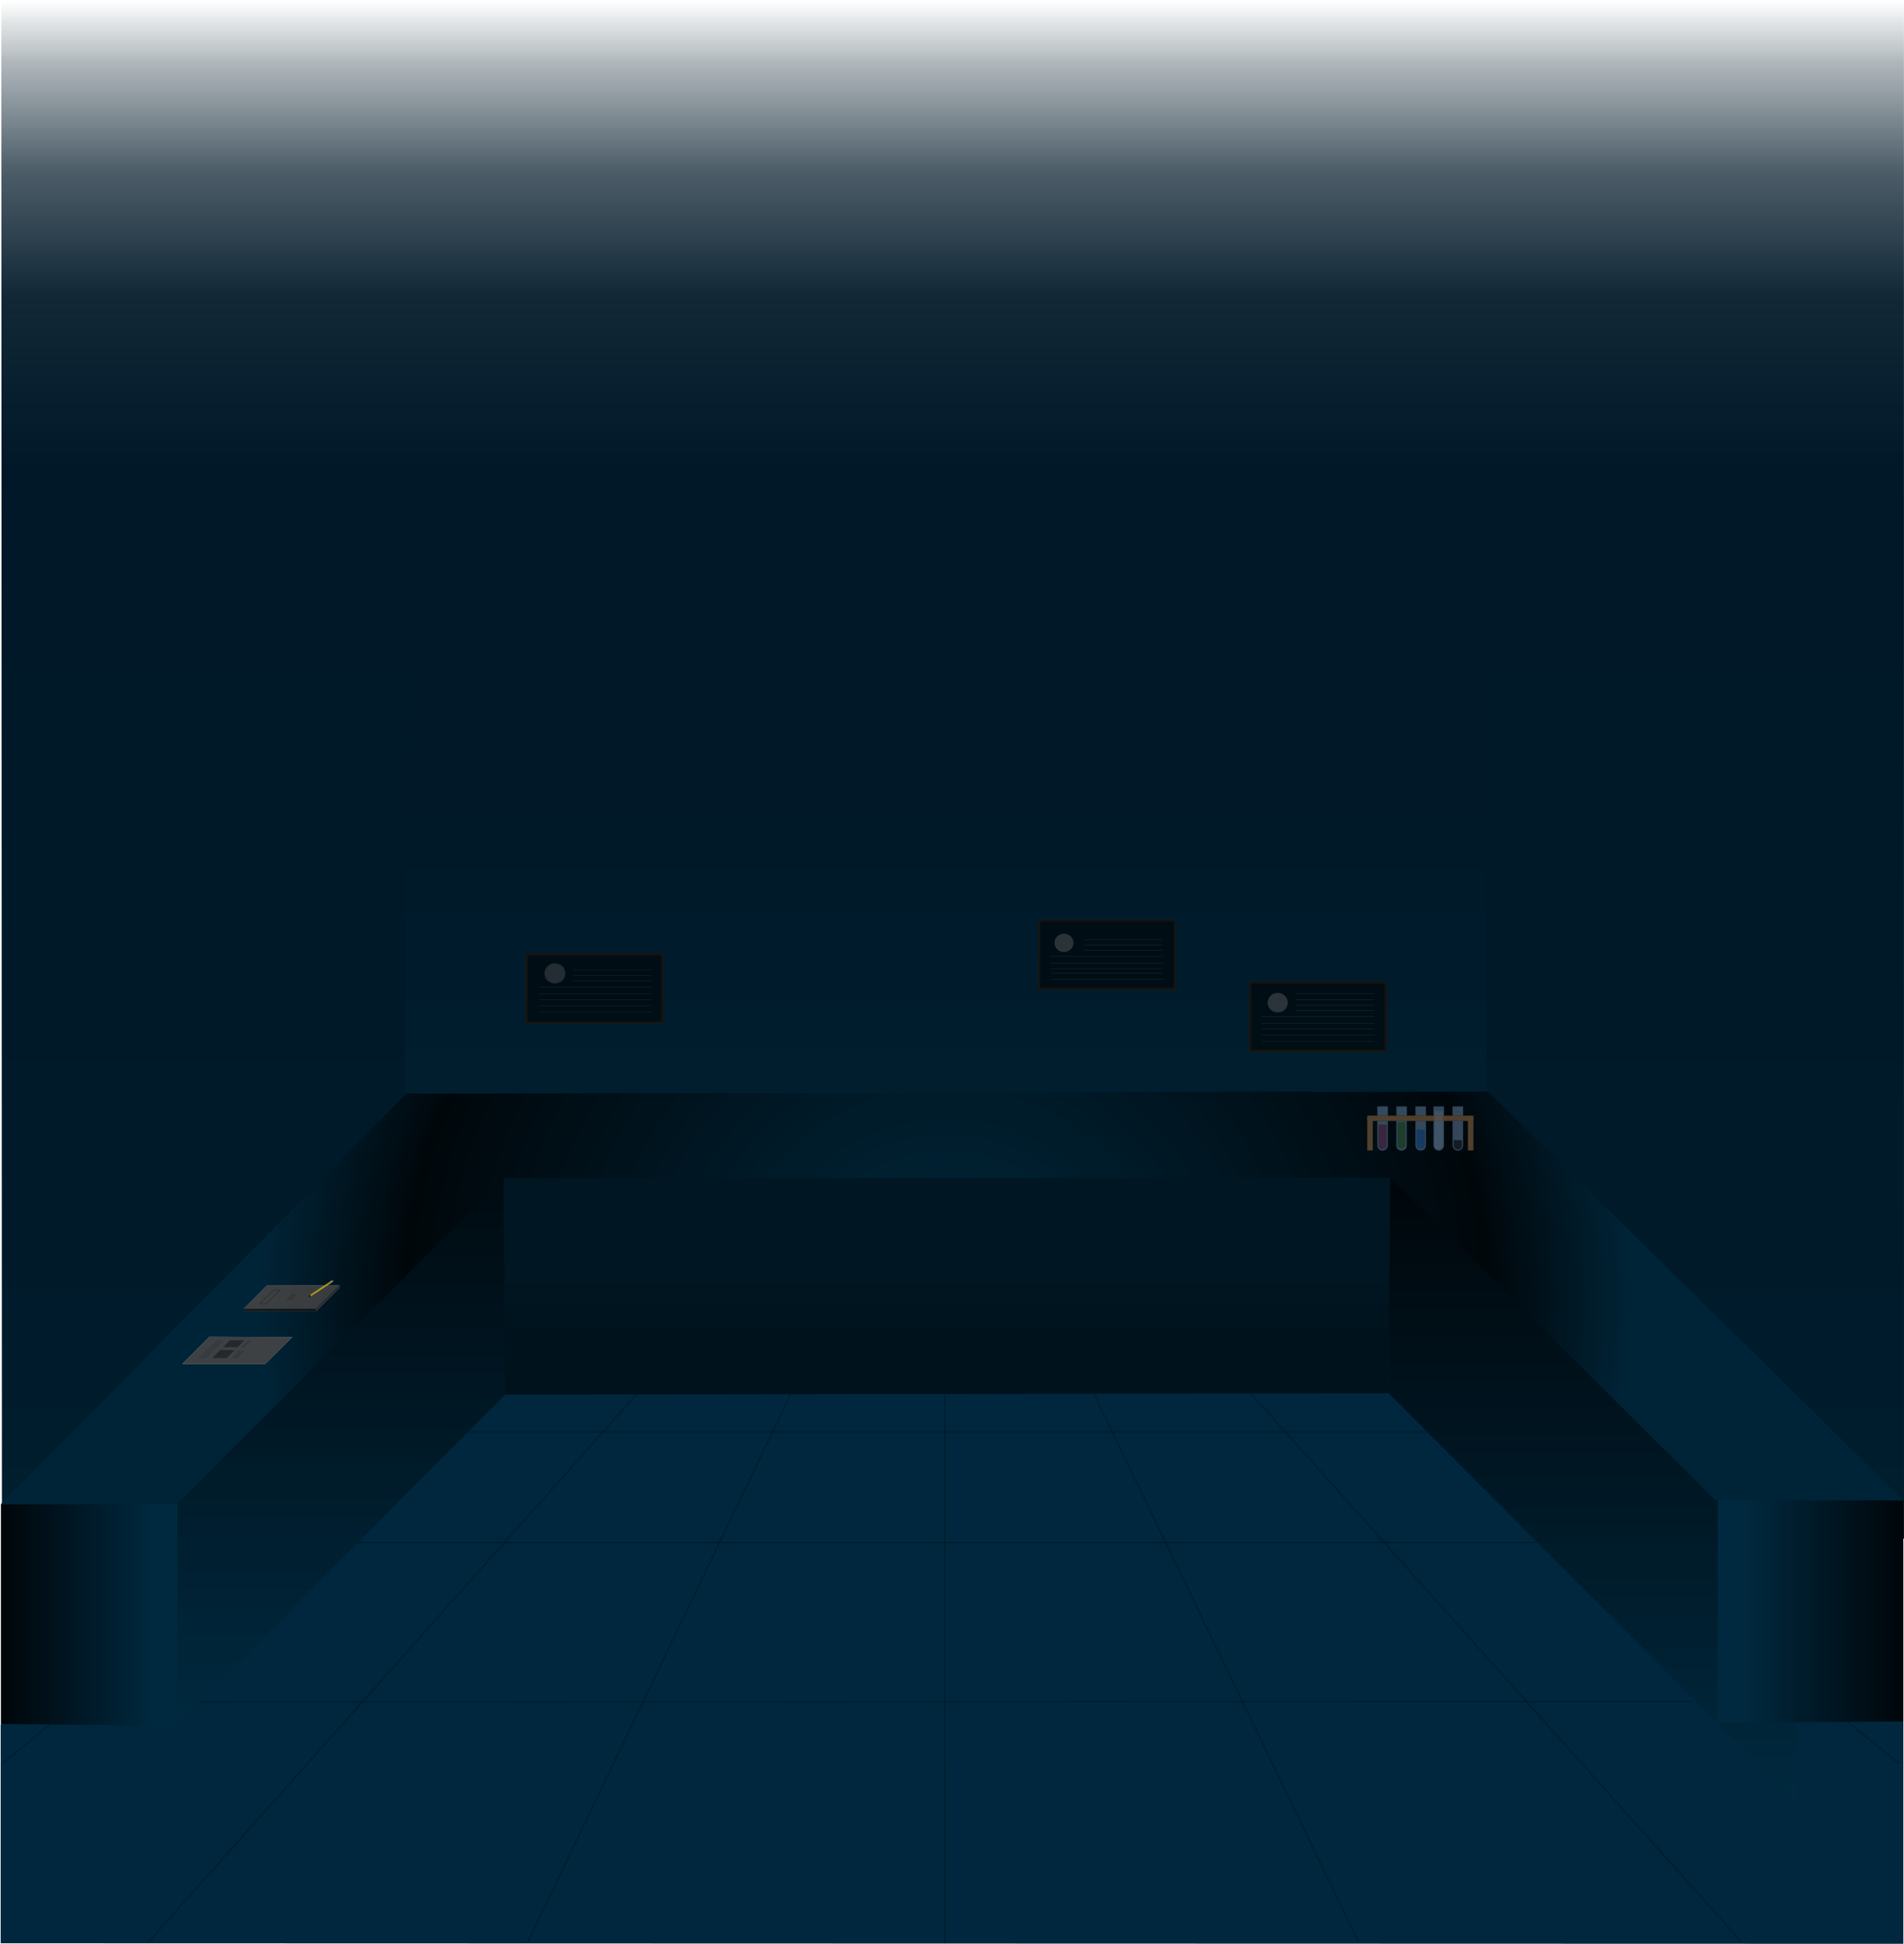 <svg xmlns="http://www.w3.org/2000/svg" xmlns:xlink="http://www.w3.org/1999/xlink" viewBox="0 0 1366.93 1395.23"><defs><style>.cls-1{fill:url(#未命名漸層_37);}.cls-2{fill:url(#未命名漸層_41);}.cls-3{fill:#00273d;}.cls-10,.cls-33,.cls-36,.cls-38,.cls-4,.cls-43,.cls-5,.cls-8{fill:none;}.cls-4{stroke:#070606;}.cls-10,.cls-33,.cls-36,.cls-38,.cls-4,.cls-43,.cls-6,.cls-8{stroke-miterlimit:10;}.cls-4,.cls-7,.cls-8{opacity:0.25;}.cls-6{fill:#000405;stroke:#21150a;stroke-width:2px;}.cls-36,.cls-6{opacity:0.6;}.cls-7,.cls-9{fill:#8d8e8e;}.cls-10,.cls-8{stroke:#818484;stroke-width:0.25px;}.cls-10,.cls-9{opacity:0.3;}.cls-11{fill:url(#未命名漸層_15);}.cls-12{fill:url(#未命名漸層_15-2);}.cls-13{fill:url(#未命名漸層_15-3);}.cls-14{fill:url(#未命名漸層_15-4);}.cls-15{fill:url(#未命名漸層_5);}.cls-16{fill:url(#未命名漸層_15-5);}.cls-17{fill:url(#未命名漸層_17);}.cls-18{fill:url(#未命名漸層_99);}.cls-19{fill:url(#未命名漸層_63);}.cls-20{fill:url(#未命名漸層_38);}.cls-21{fill:#005c94;}.cls-22{fill:#892f2f;}.cls-23{opacity:0.5;}.cls-24{fill:#a0754a;}.cls-25{fill:#cad6e0;opacity:0.33;}.cls-26{fill:#9eccff;}.cls-26,.cls-27,.cls-28,.cls-29,.cls-30{opacity:0.64;}.cls-27{fill:#7a1b42;}.cls-28{fill:#0f5dba;}.cls-30{fill:#276313;}.cls-31{fill:url(#未命名漸層_102);}.cls-32{fill:#cecece;}.cls-33{stroke:#110902;stroke-width:0.15px;}.cls-34{fill:url(#未命名漸層_107);}.cls-35{fill:url(#未命名漸層_101);}.cls-36,.cls-38,.cls-43{stroke:#00070b;}.cls-36{stroke-width:0.05px;}.cls-37,.cls-41{fill:#00070b;}.cls-37{opacity:0.7;}.cls-38{stroke-width:0.1px;}.cls-39{fill:#7a7a79;}.cls-40{fill:#e2c224;}.cls-42{fill:#7f8284;}.cls-43{stroke-width:0.07px;}</style><linearGradient id="未命名漸層_37" x1="683.93" y1="1116.3" x2="683.93" gradientUnits="userSpaceOnUse"><stop offset="0" stop-color="#001f2f"/><stop offset="0.19" stop-color="#001a2a"/><stop offset="0.7" stop-color="#001828"/><stop offset="0.81" stop-color="#001828" stop-opacity="0.93"/><stop offset="0.89" stop-color="#001828" stop-opacity="0.7"/><stop offset="0.96" stop-color="#001828" stop-opacity="0.31"/><stop offset="1" stop-color="#001828" stop-opacity="0"/></linearGradient><linearGradient id="未命名漸層_41" x1="678.91" y1="799.3" x2="678.91" y2="324" gradientUnits="userSpaceOnUse"><stop offset="0" stop-color="#001f2f"/><stop offset="0.47" stop-color="#001828"/><stop offset="1" stop-color="#001828" stop-opacity="0"/></linearGradient><linearGradient id="未命名漸層_15" x1="273.76" y1="1237.6" x2="273.76" y2="785.94" gradientUnits="userSpaceOnUse"><stop offset="0" stop-color="#00293f"/><stop offset="1" stop-color="#00060a"/></linearGradient><linearGradient id="未命名漸層_15-2" x1="1068.46" y1="1010.49" x2="1362.15" y2="1010.49" xlink:href="#未命名漸層_15"/><linearGradient id="未命名漸層_15-3" x1="1143.39" y1="1293.78" x2="1143.39" y2="843.4" xlink:href="#未命名漸層_15"/><linearGradient id="未命名漸層_15-4" x1="252.51" y1="1006.66" x2="166.37" y2="857.46" xlink:href="#未命名漸層_15"/><linearGradient id="未命名漸層_5" x1="127.38" y1="1159.18" x2="0.66" y2="1159.18" gradientUnits="userSpaceOnUse"><stop offset="0.13" stop-color="#00293f"/><stop offset="1" stop-color="#00060a"/></linearGradient><linearGradient id="未命名漸層_15-5" x1="1107.31" y1="1004.42" x2="1192.96" y2="856.08" xlink:href="#未命名漸層_15"/><linearGradient id="未命名漸層_17" x1="1233.24" y1="1156.56" x2="1366.47" y2="1156.56" gradientUnits="userSpaceOnUse"><stop offset="0.14" stop-color="#00293f"/><stop offset="1" stop-color="#00060a"/></linearGradient><linearGradient id="未命名漸層_99" x1="362.55" y1="814.87" x2="999.85" y2="814.87" gradientUnits="userSpaceOnUse"><stop offset="0" stop-color="#00060a"/><stop offset="0.34" stop-color="#00293f"/><stop offset="1" stop-color="#000a10"/></linearGradient><linearGradient id="未命名漸層_63" x1="679.75" y1="844.56" x2="679.75" y2="1001.04" gradientUnits="userSpaceOnUse"><stop offset="0.36" stop-color="#001723"/><stop offset="0.8" stop-color="#00121c"/></linearGradient><radialGradient id="未命名漸層_38" cx="919.55" cy="921.8" r="478.45" gradientTransform="translate(-267.68 12.21) scale(1.03 1)" gradientUnits="userSpaceOnUse"><stop offset="0.19" stop-color="#002031"/><stop offset="0.79" stop-color="#00070b"/><stop offset="1" stop-color="#002437"/></radialGradient><linearGradient id="未命名漸層_102" x1="175.06" y1="930.9" x2="243.78" y2="930.9" gradientUnits="userSpaceOnUse"><stop offset="0" stop-color="#cecece"/><stop offset="1" stop-color="#bcbab8"/></linearGradient><linearGradient id="未命名漸層_107" x1="175.06" y1="940.3" x2="226.75" y2="940.3" gradientUnits="userSpaceOnUse"><stop offset="0" stop-color="#505050"/><stop offset="1" stop-color="#434343"/></linearGradient><linearGradient id="未命名漸層_101" x1="237.15" y1="935.19" x2="233.37" y2="928.64" gradientUnits="userSpaceOnUse"><stop offset="0" stop-color="#bcbab8"/><stop offset="1" stop-color="#a3a1a0"/></linearGradient></defs><title>lib</title><g id="圖層_2" data-name="圖層 2"><g id="導覽頁"><polygon class="cls-1" points="0.93 0 1366.87 0 1366.93 1104.36 1.39 1116.3 0.93 0"/><polygon class="cls-2" points="290.78 324 1067.01 324 1067.04 794.22 291.04 799.3 290.78 324"/><polygon class="cls-3" points="293.31 942.58 0.47 1237.85 0.47 1394.85 1366.47 1395.23 1366.47 1235.58 1067.51 942.58 293.31 942.58"/><line class="cls-4" x1="678.31" y1="1000.54" x2="678.42" y2="1394.88"/><line class="cls-4" x1="568.25" y1="999.54" x2="378.74" y2="1394.24"/><line class="cls-4" x1="785.36" y1="1000.54" x2="975.43" y2="1394.24"/><line class="cls-4" x1="457.2" y1="1000.54" x2="106.31" y2="1394.24"/><line class="cls-4" x1="898.41" y1="1000.54" x2="1250.52" y2="1394.24"/><line class="cls-4" x1="321.6" y1="1002.8" x2="1.33" y2="1266.11"/><line class="cls-4" x1="1043.21" y1="1002.8" x2="1363.48" y2="1266.11"/><line class="cls-4" x1="308.31" y1="1027.79" x2="1052.51" y2="1027.79"/><line class="cls-4" x1="228.58" y1="1107.23" x2="1130.92" y2="1107.23"/><line class="cls-4" x1="143.54" y1="1221.65" x2="1214.64" y2="1221.26"/><polyline class="cls-5" points="1363.48 1394.24 1362.15 1235.36 1233.24 1236.64 998.02 1002.16 361.47 1002.16 127.58 1236.64 0 1235.36"/><rect class="cls-6" x="378.08" y="685.07" width="97.41" height="48.96"/><rect class="cls-6" x="746.09" y="660.69" width="97.41" height="48.96"/><rect class="cls-6" x="897.52" y="705.27" width="97.41" height="48.96"/><ellipse class="cls-7" cx="398.39" cy="698.64" rx="7.5" ry="7.23"/><line class="cls-8" x1="411.35" y1="696.29" x2="467.7" y2="696.29"/><line class="cls-8" x1="411.35" y1="700.07" x2="467.7" y2="700.07"/><line class="cls-8" x1="411.35" y1="704.1" x2="467.7" y2="704.1"/><line class="cls-8" x1="386.92" y1="708.55" x2="467.7" y2="708.55"/><line class="cls-8" x1="386.92" y1="713.45" x2="467.7" y2="713.45"/><line class="cls-8" x1="386.92" y1="717.53" x2="467.7" y2="717.53"/><line class="cls-8" x1="386.92" y1="721.95" x2="467.7" y2="721.95"/><line class="cls-8" x1="386.92" y1="726.45" x2="467.7" y2="726.45"/><ellipse class="cls-9" cx="763.87" cy="676.78" rx="6.84" ry="6.6"/><line class="cls-10" x1="754.4" y1="698.43" x2="835.18" y2="698.43"/><line class="cls-10" x1="754.4" y1="702.92" x2="835.18" y2="702.92"/><ellipse class="cls-9" cx="917.3" cy="719.69" rx="7.27" ry="7.01"/><line class="cls-10" x1="930.26" y1="713.09" x2="986.61" y2="713.09"/><line class="cls-10" x1="930.26" y1="717.5" x2="986.61" y2="717.5"/><line class="cls-10" x1="930.26" y1="721.27" x2="986.61" y2="721.27"/><line class="cls-10" x1="930.26" y1="725.3" x2="986.61" y2="725.3"/><line class="cls-10" x1="905.83" y1="729.75" x2="986.61" y2="729.75"/><line class="cls-10" x1="905.83" y1="734.5" x2="986.61" y2="734.5"/><line class="cls-10" x1="905.83" y1="738.59" x2="986.61" y2="738.59"/><line class="cls-10" x1="905.83" y1="743" x2="986.61" y2="743"/><line class="cls-10" x1="905.83" y1="747.5" x2="986.61" y2="747.5"/><polygon class="cls-11" points="420.61 785.94 126.91 1079.33 126.91 1237.6 420.61 942.93 420.61 785.94"/><polygon class="cls-12" points="1362.15 1076.48 1068.46 785.62 1068.46 941.94 1362.15 1235.36 1362.15 1076.48"/><polygon class="cls-13" points="1289.91 1134.67 996.88 843.4 996.88 999.94 1289.91 1293.78 1289.91 1134.67"/><polygon class="cls-14" points="419.28 786.27 291.9 784.98 0.66 1079.68 126.05 1079.68 419.28 786.27"/><polygon class="cls-15" points="127.38 1238.68 0.66 1237.4 0.66 1079.68 127.38 1079.68 127.38 1238.68"/><polygon class="cls-16" points="938.89 784.99 1067.59 783.7 1360.82 1076.48 1232.12 1076.48 938.89 784.99"/><polygon class="cls-17" points="1366.47 1076.93 1366.47 1235.58 1233.24 1236.64 1233.24 1076.48 1366.47 1076.93"/><polygon class="cls-18" points="940.14 783.47 420.53 784.83 362.55 846.26 999.85 846.26 940.14 783.47"/><polygon class="cls-19" points="361.47 844.56 362.65 1001.04 996.96 1000.04 998.02 844.56 361.47 844.56"/><polygon class="cls-20" points="0.66 1079.68 291.9 784.98 1068.46 783.55 1366.47 1076.93 1231.77 1076.93 998.28 845.44 362.13 845.7 126.91 1079.33 0.66 1079.68"/><path class="cls-21" d="M934.19,802.22v.06h-.06Z"/><path class="cls-22" d="M238.92,920l-.68-1,.58-.38a.09.09,0,0,1,.13,0l.58.8a.1.1,0,0,1,0,.14Z"/><g class="cls-23"><path class="cls-21" d="M989.52,811.49v0h0Z"/><rect class="cls-24" x="981.6" y="800.77" width="76.2" height="3.82"/><path class="cls-25" d="M1035.87,821.41h0v.15a3,3,0,1,1-5.94,0v-.15h0l0-23.94h5.89Z"/><rect class="cls-24" x="1053.84" y="802.5" width="3.96" height="23.26"/><rect class="cls-24" x="981.6" y="802.5" width="3.96" height="23.26"/><path class="cls-26" d="M996.36,821.94h0a1,1,0,0,1,0,.17,3.78,3.78,0,0,1-7.56,0v-.17h0V804.58h7.56Z"/><path class="cls-27" d="M995.55,821.41h0v.15a3,3,0,1,1-5.95,0,.76.76,0,0,1,0-.15h0V807.19h5.95Z"/><rect class="cls-26" x="988.8" y="794.17" width="7.56" height="6.6"/><path class="cls-26" d="M1010,821.94h0a1,1,0,0,1,0,.17,3.78,3.78,0,0,1-7.56,0v-.17h0V804.58H1010Z"/><rect class="cls-26" x="1002.48" y="794.17" width="7.56" height="6.6"/><path class="cls-26" d="M1023.72,821.94h0a1,1,0,0,1,0,.17,3.78,3.78,0,0,1-7.56,0v-.17h0V804.58h7.56Z"/><rect class="cls-26" x="1016.16" y="794.17" width="7.56" height="6.6"/><path class="cls-26" d="M1050.41,821.94h0a1,1,0,0,1,0,.17,3.78,3.78,0,0,1-7.56,0v-.17h0V804.58h7.56Z"/><rect class="cls-26" x="1042.85" y="794.17" width="7.56" height="6.6"/><path class="cls-26" d="M1036.68,821.94h0v.17a3.78,3.78,0,0,1-7.56,0v-.17h0V804.58h7.56Z"/><rect class="cls-26" x="1029.12" y="794.17" width="7.56" height="6.6"/><path class="cls-28" d="M1022.91,821.41h0v.15a3,3,0,1,1-5.95,0,.76.76,0,0,1,0-.15h0l.06-10.63h5.89Z"/><path class="cls-29" d="M1049.6,821.64h0v.14a3,3,0,1,1-5.95,0,.66.66,0,0,1,0-.14h0l0-3.26,5.93,0Z"/><path class="cls-30" d="M1009.23,821.45h0v.14a3,3,0,1,1-6,0,.61.61,0,0,1,0-.14h0l.05-16.06h5.9Z"/></g><polygon class="cls-31" points="191.99 922.4 243.78 922.64 226.77 939.41 175.06 939.41 191.99 922.4"/><polygon class="cls-32" points="150.38 959.47 209.92 959.74 190.37 979.02 130.92 979.02 150.38 959.47"/><polygon class="cls-33" points="186.43 936.03 196.83 925.77 201.04 925.77 190.9 936.03 186.43 936.03"/><line class="cls-33" x1="209.93" y1="928.75" x2="205.94" y2="933.06"/><line class="cls-33" x1="211.53" y1="928.63" x2="207.53" y2="932.93"/><line class="cls-33" x1="212.97" y1="928.75" x2="208.97" y2="933.06"/><rect class="cls-34" x="175.06" y="939.41" width="51.69" height="1.79"/><polygon class="cls-35" points="243.78 922.64 226.75 939.41 226.75 941.2 243.78 924.4 243.78 922.64"/><line class="cls-36" x1="226.75" y1="939.6" x2="243.78" y2="922.85"/><line class="cls-36" x1="226.75" y1="939.41" x2="243.78" y2="922.65"/><line class="cls-36" x1="226.75" y1="939.8" x2="243.78" y2="923.04"/><line class="cls-36" x1="226.75" y1="940.03" x2="243.78" y2="923.28"/><line class="cls-36" x1="226.75" y1="940.26" x2="243.78" y2="923.51"/><line class="cls-36" x1="226.75" y1="940.49" x2="243.78" y2="923.73"/><line class="cls-36" x1="226.75" y1="940.69" x2="243.78" y2="923.93"/><line class="cls-36" x1="226.75" y1="940.88" x2="243.78" y2="924.13"/><line class="cls-37" x1="226.75" y1="941.06" x2="243.78" y2="924.31"/><line class="cls-38" x1="143.32" y1="974.91" x2="156.15" y2="962"/><line class="cls-38" x1="144.52" y1="974.91" x2="157.35" y2="962"/><line class="cls-38" x1="145.98" y1="974.91" x2="158.81" y2="962"/><line class="cls-38" x1="147.34" y1="974.91" x2="160.17" y2="962"/><line class="cls-38" x1="166.64" y1="974.87" x2="172.21" y2="969.26"/><line class="cls-38" x1="167.64" y1="974.87" x2="173.21" y2="969.26"/><line class="cls-38" x1="173.75" y1="967.21" x2="179.07" y2="961.86"/><line class="cls-38" x1="174.74" y1="967.22" x2="180.07" y2="961.86"/><line class="cls-38" x1="168.85" y1="974.87" x2="174.42" y2="969.26"/><line class="cls-38" x1="169.95" y1="974.87" x2="175.52" y2="969.26"/><polygon class="cls-39" points="165.09 961.96 175.52 962 170.53 967.04 160.18 966.96 165.09 961.96"/><polygon class="cls-39" points="158.15 968.91 168.47 969.06 162.74 974.81 152.39 974.72 158.15 968.91"/><polygon class="cls-37" points="191.99 922.4 175.06 939.41 175.06 941.2 226.75 941.2 243.78 924.4 243.78 922.64 191.99 922.4"/><polygon class="cls-37" points="150.38 959.47 209.92 959.74 190.37 979.02 130.92 979.02 150.38 959.47"/><polygon class="cls-40" points="222.53 929.51 238.24 919.07 238.92 920.03 223.21 930.47 222.53 929.51"/><polyline class="cls-41" points="223.21 930.47 221.41 930.96 222.53 929.51 223.21 930.47"/><polygon class="cls-42" points="236.94 919.93 238.24 919.07 238.92 920.03 237.63 920.89 236.94 919.93"/><line class="cls-43" x1="237.51" y1="920.73" x2="223.1" y2="930.3"/><line class="cls-43" x1="237.18" y1="920.26" x2="222.76" y2="929.84"/><line class="cls-43" x1="237.34" y1="920.49" x2="222.92" y2="930.06"/><line class="cls-43" x1="237.04" y1="920.06" x2="222.62" y2="929.64"/><line class="cls-10" x1="778.35" y1="674.37" x2="834.7" y2="674.37"/><line class="cls-10" x1="778.35" y1="678.15" x2="834.7" y2="678.15"/><line class="cls-10" x1="778.35" y1="682.17" x2="834.7" y2="682.17"/><line class="cls-10" x1="753.92" y1="686.63" x2="834.7" y2="686.63"/><line class="cls-10" x1="753.92" y1="691.38" x2="834.7" y2="691.38"/><line class="cls-10" x1="753.92" y1="695.46" x2="834.7" y2="695.46"/></g></g></svg>